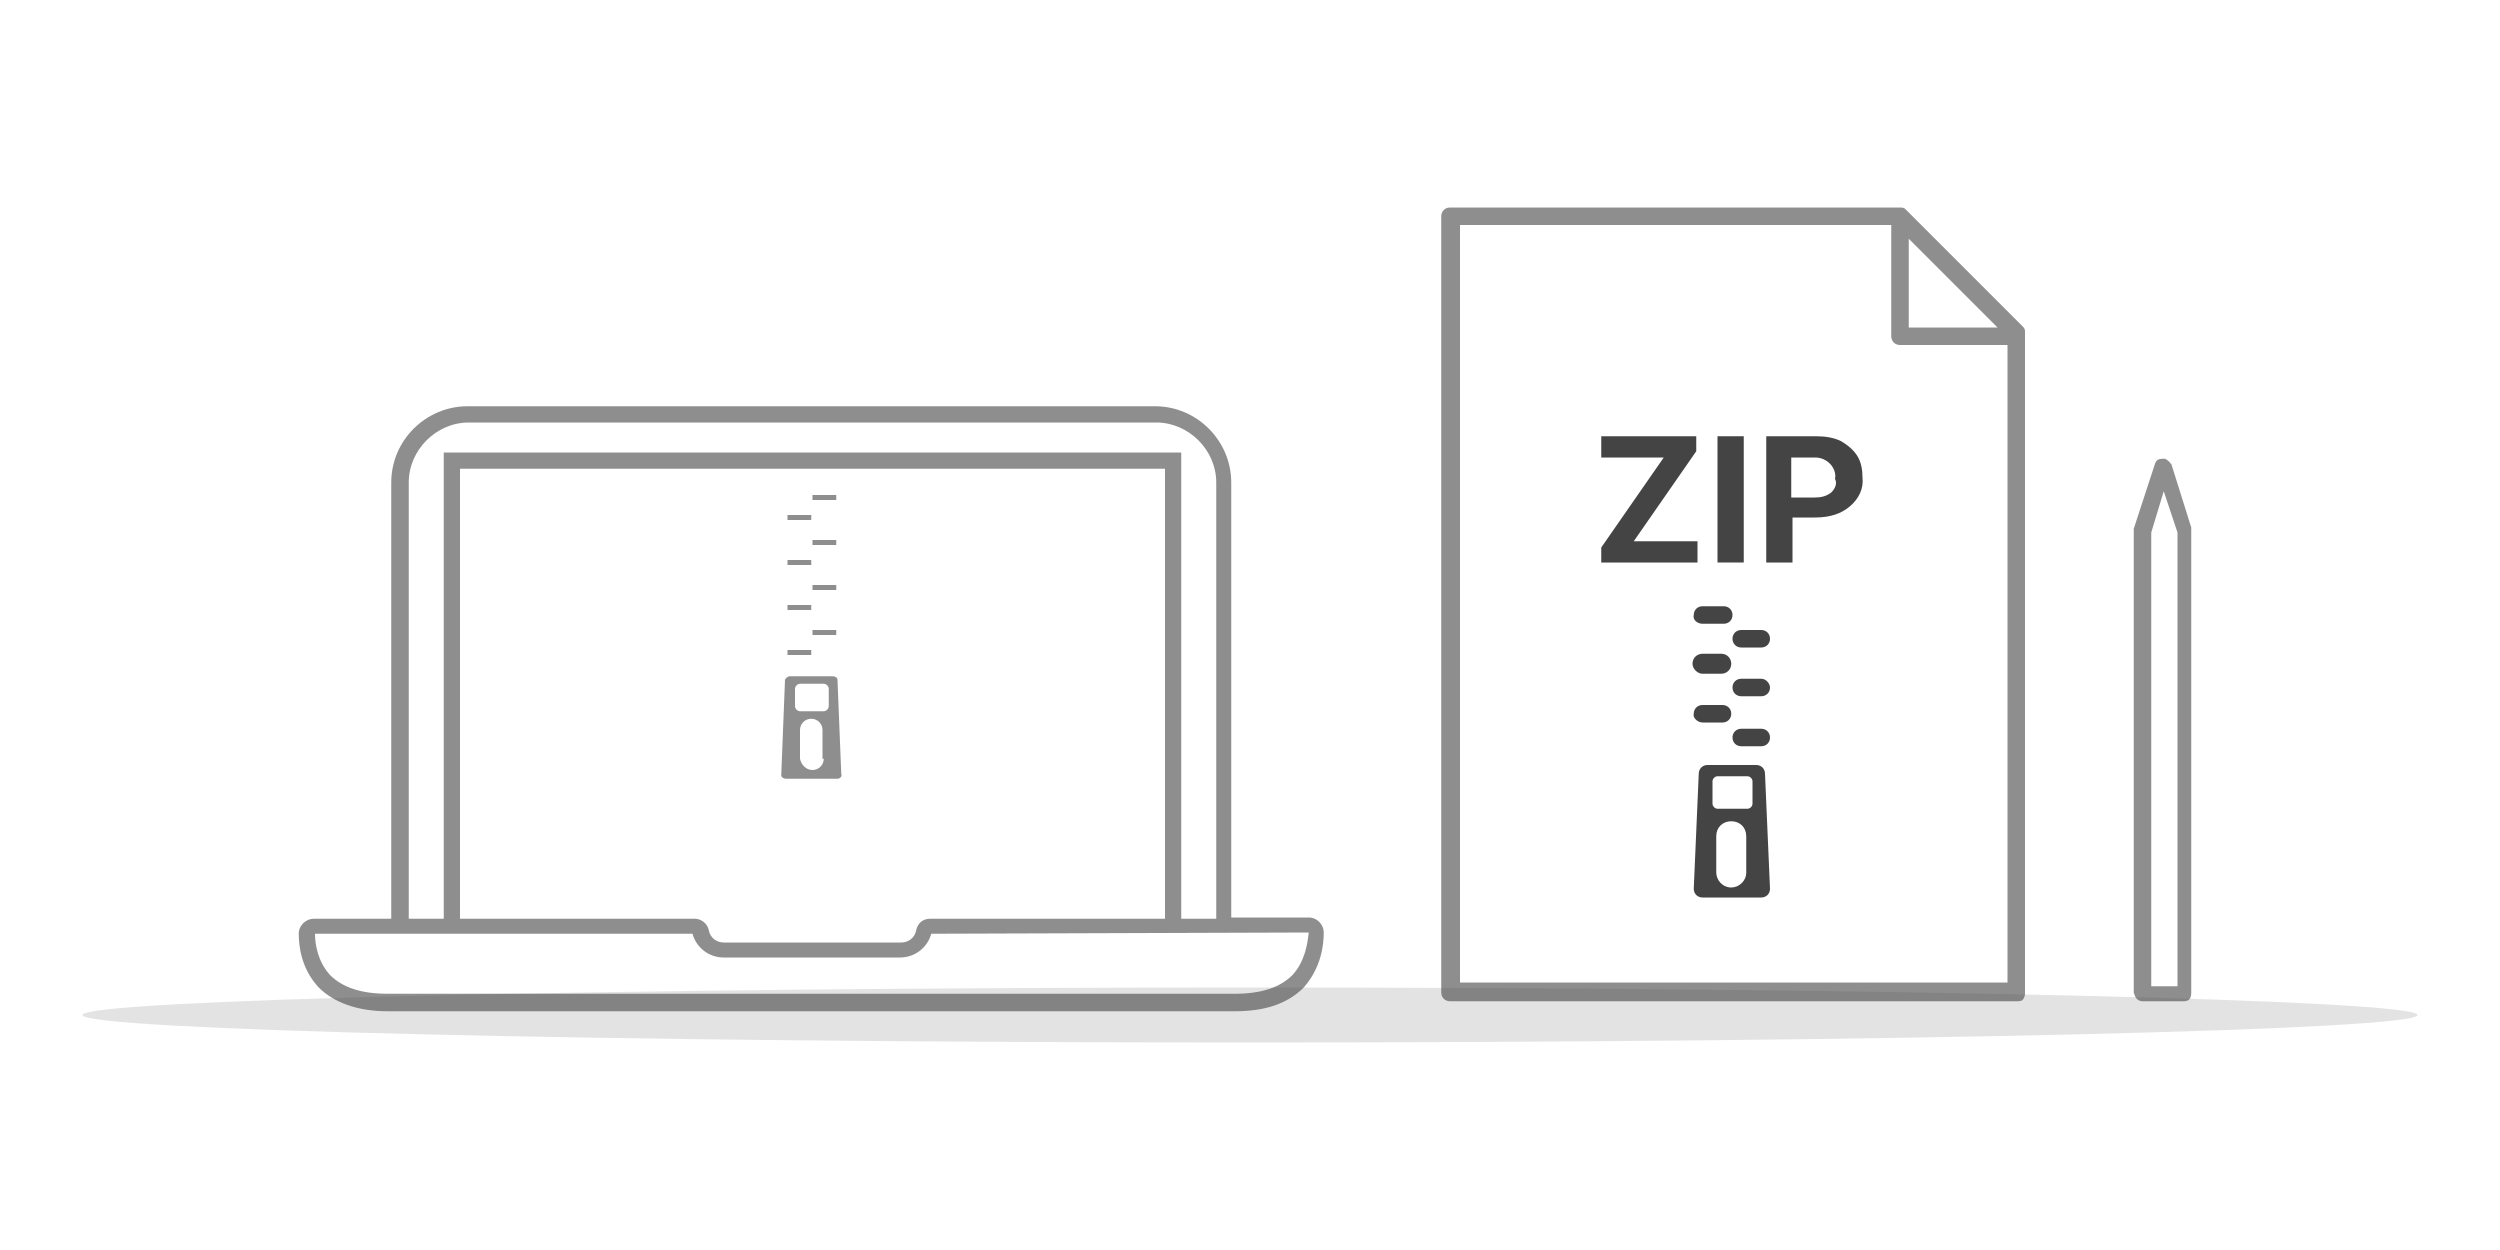 <?xml version="1.0" encoding="utf-8"?>
<!-- Generator: Adobe Illustrator 23.0.4, SVG Export Plug-In . SVG Version: 6.00 Build 0)  -->
<svg version="1.1" id="Layer_1" xmlns="http://www.w3.org/2000/svg" xmlns:xlink="http://www.w3.org/1999/xlink" x="0px" y="0px"
	 viewBox="0 0 200 100" style="enable-background:new 0 0 200 100;" xml:space="preserve">
<style type="text/css">
	.st0{opacity:0.15;fill:#444444;enable-background:new    ;}
	.st1{opacity:0.6;fill:#444444;}
	.st2{fill:#444444;}
	.st3{opacity:0.6;fill:#444444;enable-background:new    ;}
</style>
<g>
	<path id="Fill_18-5_1_" class="st0" d="M193.4,81.2c0,1.2-41.8,2.2-93.4,2.2s-93.4-1-93.4-2.2C6.6,80,48.4,79,100,79
		S193.4,80,193.4,81.2"/>
	<g>
		<path class="st1" d="M105.9,74.6c0-0.6-0.5-1.2-1.2-1.2c0,0,0,0,0,0l-6.2,0V38.6c0-3.3-2.7-6.1-6.1-6.1h-55
			c-3.3,0-6.1,2.7-6.1,6.1v34.9l-6.2,0c0,0,0,0,0,0c-0.6,0-1.2,0.5-1.2,1.2c0,1,0.2,2.8,1.6,4.3c1.2,1.2,3.1,1.9,5.5,1.9l67.8,0
			c2.4,0,4.2-0.6,5.5-1.9C105.7,77.4,105.9,75.6,105.9,74.6z M32.7,38.6c0-2.6,2.2-4.8,4.8-4.8h55c2.6,0,4.8,2.2,4.8,4.8v34.9
			l-2.8,0V36.2h0h-59h0v37.3l-2.8,0V38.6z M93.2,37.5v36l-18.8,0c-0.6,0-1,0.4-1.1,0.9c-0.1,0.6-0.6,1-1.2,1H57.9
			c-0.6,0-1.1-0.4-1.2-1c-0.1-0.5-0.6-0.9-1.1-0.9l-18.8,0V37.5H93.2z M103.4,78c-1,1-2.5,1.5-4.6,1.5l-67.8,0
			c-2.1,0-3.6-0.5-4.6-1.5c-1-1.1-1.2-2.5-1.2-3.3l30.2,0c0.3,1.1,1.3,1.9,2.5,1.9H72c1.2,0,2.2-0.8,2.5-1.9l30.2-0.1
			C104.6,75.5,104.4,76.9,103.4,78z"/>
		<path class="st1" d="M62.9,62.3H67c0,0,0,0,0,0c0.2,0,0.4-0.2,0.3-0.4L67,54.4c0-0.2-0.2-0.3-0.4-0.3h-3.4c-0.2,0-0.4,0.2-0.4,0.3
			L62.5,62c0,0,0,0,0,0C62.5,62.2,62.7,62.3,62.9,62.3z M65.9,60.7c0,0.5-0.4,0.9-0.9,0.9c-0.5,0-0.9-0.4-1-0.9v-2.3
			c0-0.5,0.4-0.9,0.9-0.9l0,0c0.5,0,0.9,0.4,0.9,0.9V60.7z M63.6,55.1c0-0.2,0.2-0.4,0.4-0.4l1.9,0c0.2,0,0.4,0.2,0.4,0.4v1.4
			c0,0.2-0.2,0.4-0.4,0.4H64c-0.2,0-0.4-0.2-0.4-0.4V55.1z"/>
		<rect x="63" y="52" class="st1" width="1.9" height="0.4"/>
		<rect x="65" y="50.4" class="st1" width="1.9" height="0.4"/>
		<rect x="63" y="48.4" class="st1" width="1.9" height="0.4"/>
		<rect x="65" y="46.8" class="st1" width="1.9" height="0.4"/>
		<rect x="63" y="44.8" class="st1" width="1.9" height="0.4"/>
		<rect x="65" y="43.2" class="st1" width="1.9" height="0.4"/>
		<rect x="63" y="41.2" class="st1" width="1.9" height="0.4"/>
		<rect x="65" y="39.6" class="st1" width="1.9" height="0.4"/>
	</g>
	<g>
		<rect x="137.4" y="34.9" class="st2" width="2.1" height="10.1"/>
		<polygon class="st2" points="135.8,43.3 130.7,43.3 135.7,36.1 135.7,34.9 128.1,34.9 128.1,36.6 133.1,36.6 128.1,43.8 128.1,45 
			135.8,45 		"/>
		<path class="st2" d="M148.6,36.5c-0.3-0.5-0.8-0.9-1.3-1.2c-0.6-0.3-1.3-0.4-2-0.4h-4V45h2.1v0v-3.6h1.8c1.2,0,2.1-0.3,2.8-0.9
			c0.7-0.6,1.1-1.4,1-2.3C149,37.6,148.9,37,148.6,36.5z M146.5,39.4c-0.4,0.3-0.8,0.4-1.3,0.4h-1.9v-3.2h1.9c0.5,0,0.9,0.2,1.2,0.5
			c0.3,0.3,0.5,0.8,0.4,1.2C147,38.7,146.8,39.1,146.5,39.4z"/>
		<path class="st2" d="M136.2,49.9h1.7c0.4,0,0.7-0.3,0.7-0.7c0-0.4-0.3-0.7-0.7-0.7h-1.7c-0.4,0-0.7,0.3-0.7,0.7
			C135.4,49.6,135.8,49.9,136.2,49.9z"/>
		<path class="st2" d="M140.9,50.4h-1.6c-0.4,0-0.7,0.3-0.7,0.7c0,0.4,0.3,0.7,0.7,0.7h1.6c0.4,0,0.7-0.3,0.7-0.7
			C141.6,50.7,141.3,50.4,140.9,50.4z"/>
		<path class="st2" d="M136.2,53.9h1.5c0.4,0,0.8-0.3,0.8-0.8c0-0.4-0.3-0.8-0.8-0.8h-1.5c-0.4,0-0.8,0.3-0.8,0.8
			C135.4,53.5,135.8,53.9,136.2,53.9z"/>
		<path class="st2" d="M140.9,54.3h-1.6c-0.4,0-0.7,0.3-0.7,0.7c0,0.4,0.3,0.7,0.7,0.7h1.6c0.4,0,0.7-0.3,0.7-0.7
			C141.6,54.7,141.3,54.3,140.9,54.3z"/>
		<path class="st2" d="M136.2,57.8h1.6c0.4,0,0.7-0.3,0.7-0.7c0-0.4-0.3-0.7-0.7-0.7h-1.6c-0.4,0-0.7,0.3-0.7,0.7
			C135.4,57.4,135.8,57.8,136.2,57.8z"/>
		<path class="st2" d="M140.9,58.3h-1.6c-0.4,0-0.7,0.3-0.7,0.7c0,0.4,0.3,0.7,0.7,0.7h1.6c0.4,0,0.7-0.3,0.7-0.7
			C141.6,58.6,141.3,58.3,140.9,58.3z"/>
		<path class="st2" d="M140.5,61.2h-3.9c-0.4,0-0.7,0.3-0.7,0.7l-0.4,9.2c0,0,0,0,0,0c0,0.4,0.3,0.7,0.7,0.7h4.7v0c0,0,0,0,0,0
			c0.4,0,0.7-0.3,0.7-0.7l-0.4-9.2C141.2,61.5,140.9,61.2,140.5,61.2z M139.7,69.8C139.7,69.8,139.7,69.8,139.7,69.8
			c0,0.7-0.6,1.2-1.2,1.2c-0.7,0-1.2-0.6-1.2-1.2v-2.9c0-0.7,0.5-1.2,1.2-1.2v0c0.7,0,1.2,0.5,1.2,1.2V69.8z M140.2,64.3
			c0,0.2-0.2,0.4-0.4,0.4h-2.4c-0.2,0-0.4-0.2-0.4-0.4v-1.8c0-0.2,0.2-0.4,0.4-0.4h2.4c0.2,0,0.4,0.2,0.4,0.4V64.3z"/>
	</g>
	<path id="Fill_62-4_1_" class="st3" d="M161.3,80.1H116c-0.4,0-0.7-0.3-0.7-0.7V17.3c0-0.4,0.3-0.7,0.7-0.7h36c0.1,0,0.3,0,0.4,0.1
		c0,0,0.1,0.1,0.1,0.1l9.3,9.3c0.1,0.1,0.2,0.2,0.2,0.4c0,0.1,0,0.1,0,0.2v52.8c0,0.2-0.1,0.4-0.2,0.5c0,0,0,0,0,0c0,0,0,0,0,0
		C161.7,80.1,161.5,80.1,161.3,80.1z M116.8,18v60.6h43.8v-51H152c-0.4,0-0.7-0.3-0.7-0.7V18H116.8z M152.7,19.1v7.1h7.1L152.7,19.1
		z"/>
	<path id="Fill_63_1_" class="st3" d="M174.7,80.1h-3.3c-0.3,0-0.5-0.2-0.6-0.4c0-0.1-0.1-0.2-0.1-0.3V42.4c0,0,0,0,0-0.1l1.7-5.2
		c0.1-0.3,0.3-0.4,0.6-0.4c0.1,0,0.1,0,0.2,0c0.2,0.1,0.3,0.2,0.4,0.3l0,0c0,0,0,0.1,0.1,0.1l1.6,5.1c0,0.1,0,0.1,0,0.2v37
		C175.3,79.9,175.1,80.1,174.7,80.1z M173.1,39.3l-1,3.3v36.3h2.1V42.6L173.1,39.3z"/>
</g>
</svg>
